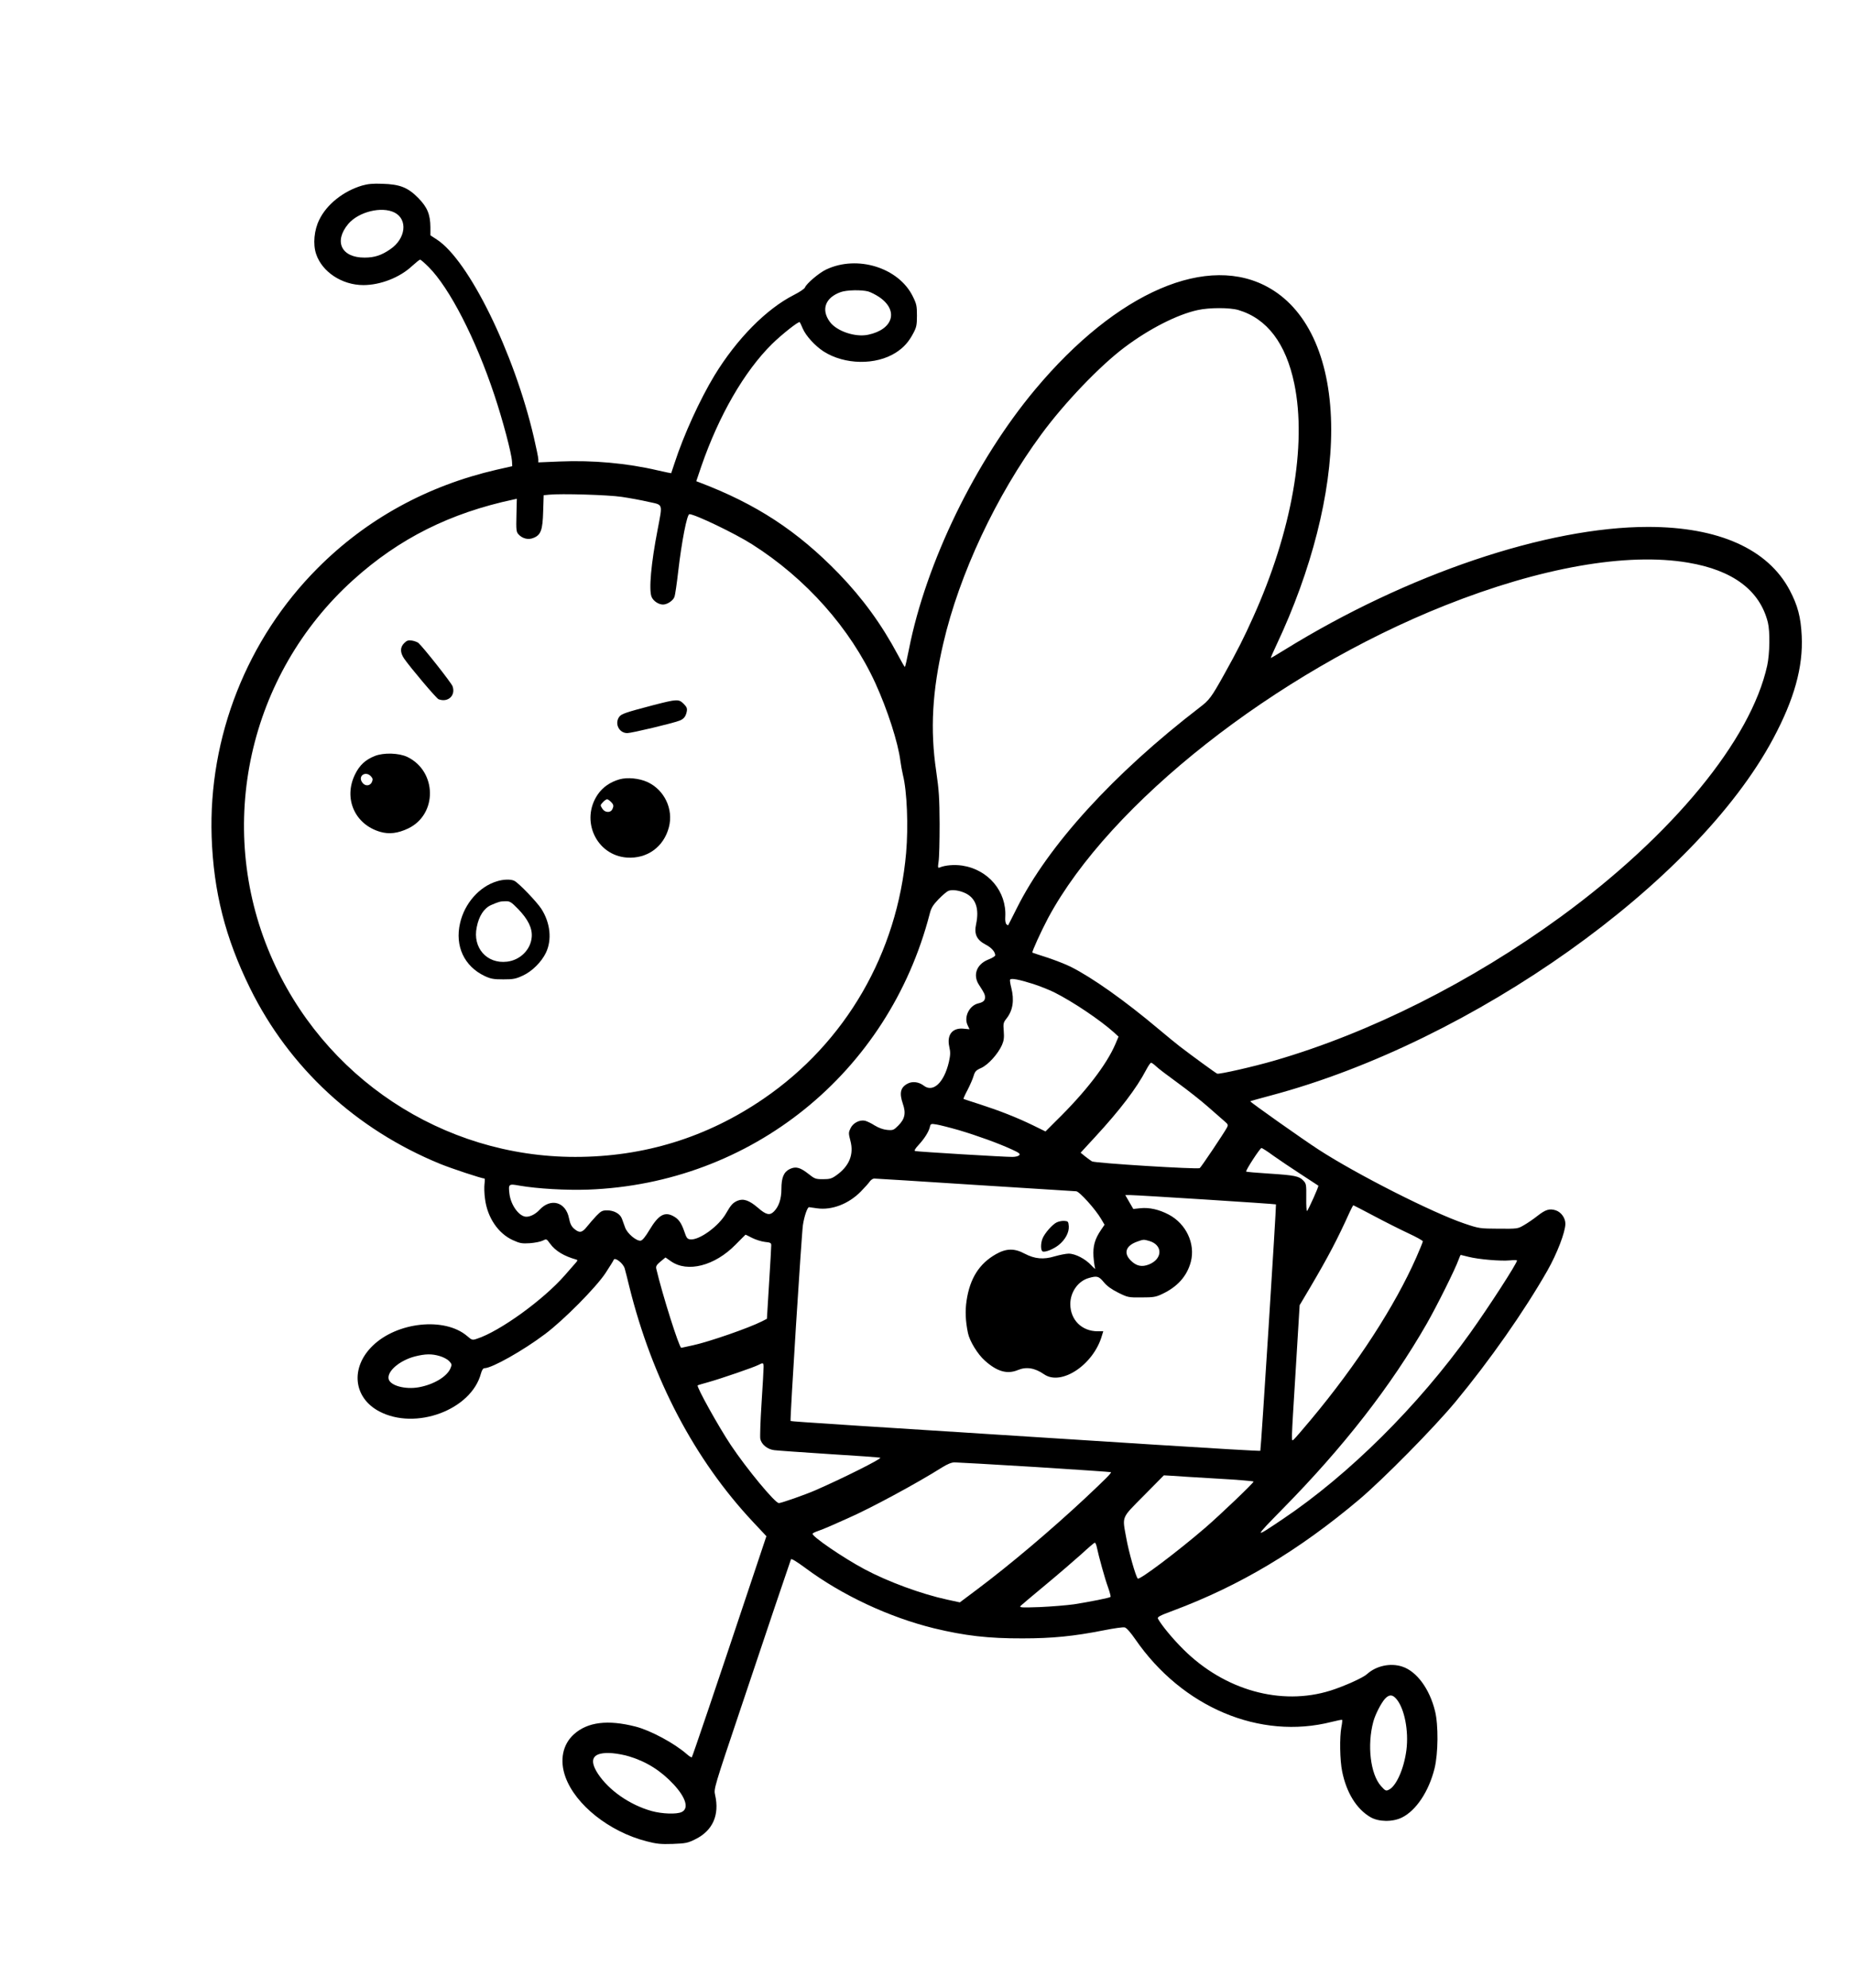 <?xml version="1.0" standalone="no"?>
<!DOCTYPE svg PUBLIC "-//W3C//DTD SVG 20010904//EN"
 "http://www.w3.org/TR/2001/REC-SVG-20010904/DTD/svg10.dtd">
<svg version="1.0" xmlns="http://www.w3.org/2000/svg"
 width="1456pt" height="1562pt" viewBox="0 0 1456 1562"
 preserveAspectRatio="xMidYMid meet">

<g transform="translate(0,1562) scale(0.1,-0.1)"
fill="#000000" stroke="none">
<path d="M2845 14162 c-147 -44 -277 -147 -336 -268 -41 -82 -51 -193 -25
-270 47 -141 204 -244 371 -244 135 0 287 60 383 150 30 27 58 50 63 50 5 0
35 -26 67 -58 164 -164 369 -562 517 -1007 65 -195 134 -454 138 -520 l2 -38
-124 -28 c-545 -126 -1022 -388 -1406 -774 -554 -556 -858 -1326 -832 -2110
15 -431 107 -794 302 -1190 308 -625 832 -1109 1494 -1380 88 -36 327 -115
348 -115 3 0 3 -19 0 -42 -3 -24 -2 -77 4 -117 18 -147 104 -274 221 -326 53
-24 70 -27 132 -23 39 3 84 12 100 20 30 15 30 15 57 -22 43 -59 109 -99 208
-127 11 -3 10 -8 -6 -26 -11 -12 -48 -55 -84 -96 -168 -193 -512 -442 -692
-500 -35 -12 -39 -11 -77 22 -176 150 -550 111 -743 -78 -175 -171 -151 -406
52 -514 286 -152 724 11 800 297 8 28 17 42 29 42 58 1 301 137 476 269 144
108 397 363 473 477 33 51 63 98 65 105 8 25 77 -28 87 -69 6 -20 22 -84 36
-142 180 -725 513 -1358 971 -1847 l106 -113 -133 -398 c-261 -783 -448 -1334
-453 -1339 -3 -3 -21 8 -40 25 -98 86 -285 186 -402 216 -219 56 -377 36 -484
-60 -90 -81 -114 -206 -67 -336 79 -219 345 -430 636 -505 81 -21 113 -24 207
-21 102 4 118 7 178 37 136 67 191 190 155 348 -11 48 -9 54 204 688 195 583
380 1131 392 1163 3 8 43 -16 112 -67 289 -215 659 -388 1013 -475 241 -58
425 -80 695 -79 234 0 403 17 636 63 80 16 155 27 167 23 14 -3 46 -40 82 -92
369 -536 980 -794 1544 -650 43 11 80 18 82 16 2 -2 0 -28 -6 -57 -15 -80 -12
-261 6 -348 34 -168 113 -296 223 -360 64 -37 172 -39 246 -3 112 55 212 205
257 386 29 117 31 342 4 450 -42 174 -144 313 -257 350 -93 31 -206 7 -279
-60 -31 -28 -178 -94 -285 -128 -389 -122 -833 2 -1156 323 -84 83 -172 190
-200 241 -7 14 11 24 119 64 524 196 985 471 1462 873 190 161 584 560 756
767 269 325 538 708 723 1032 76 134 141 303 141 368 0 45 -33 91 -75 105 -49
16 -80 7 -145 -44 -30 -24 -77 -56 -105 -72 -49 -29 -52 -29 -200 -28 -148 1
-152 1 -270 41 -248 84 -845 386 -1145 581 -119 77 -541 375 -536 379 1 2 77
23 167 47 1583 423 3335 1668 3941 2801 166 310 237 564 225 809 -7 147 -31
238 -94 358 -171 324 -559 498 -1113 498 -795 0 -1894 -371 -2855 -965 -58
-36 -107 -65 -109 -65 -3 0 17 46 44 103 276 585 430 1192 430 1690 0 532
-172 931 -480 1111 -484 284 -1204 -26 -1846 -794 -470 -562 -858 -1361 -992
-2042 -15 -76 -29 -138 -32 -138 -3 0 -27 42 -54 93 -129 242 -278 446 -465
640 -325 335 -648 547 -1096 717 l-24 9 40 118 c138 399 337 744 554 959 75
74 211 182 219 173 2 -2 13 -25 24 -51 25 -58 97 -136 163 -179 165 -106 412
-110 569 -9 61 39 101 84 137 153 24 45 28 64 28 137 0 76 -3 92 -33 152 -111
225 -435 326 -679 211 -57 -26 -158 -113 -168 -142 -3 -9 -42 -36 -88 -59
-216 -110 -448 -345 -623 -632 -115 -190 -242 -468 -314 -690 -14 -41 -25 -76
-26 -78 0 -1 -48 9 -105 22 -243 57 -511 81 -771 70 l-168 -7 0 24 c0 13 -16
91 -35 172 -155 667 -513 1395 -764 1556 l-49 32 0 64 c-1 100 -24 157 -96
230 -81 82 -143 107 -281 111 -74 3 -115 -1 -160 -14z m255 -212 c106 -54 89
-205 -33 -288 -69 -48 -124 -66 -202 -66 -182 -1 -244 126 -129 264 81 96 263
141 364 90z m3722 -620 c20 -6 58 -25 85 -43 156 -105 113 -255 -85 -297 -101
-22 -249 28 -302 102 -70 96 -35 190 86 233 46 17 164 19 216 5z m2909 -146
c225 -67 373 -262 439 -579 100 -484 -19 -1161 -325 -1838 -72 -160 -119 -254
-230 -453 -96 -172 -113 -195 -188 -252 -678 -521 -1192 -1086 -1437 -1577
-36 -71 -66 -132 -68 -134 -1 -3 -8 1 -14 7 -7 7 -11 32 -9 57 12 200 -133
373 -339 404 -62 9 -132 3 -174 -14 -17 -7 -18 -4 -11 46 5 30 8 162 8 294 -1
205 -5 266 -27 417 -48 324 -31 630 56 1003 126 544 416 1162 770 1642 182
248 460 538 653 683 194 146 415 259 577 294 90 20 252 20 319 0z m-4846
-1468 c61 -9 155 -26 210 -39 118 -26 112 -8 72 -220 -51 -262 -70 -473 -47
-527 14 -33 55 -60 90 -60 32 0 78 30 89 59 6 14 19 105 30 201 27 234 69 450
88 450 43 0 358 -151 493 -237 424 -269 770 -659 968 -1090 96 -211 179 -468
197 -613 4 -30 13 -80 20 -110 32 -126 43 -403 25 -610 -69 -790 -475 -1491
-1119 -1932 -445 -305 -941 -458 -1481 -458 -1042 0 -1984 624 -2395 1587
-435 1016 -172 2204 650 2946 361 326 763 527 1263 633 l23 5 -3 -129 c-3
-115 -1 -132 16 -150 30 -34 78 -46 119 -28 57 23 71 61 75 208 l4 127 41 4
c92 10 466 -1 572 -17z m8380 -517 c351 -59 563 -218 626 -469 18 -73 15 -246
-5 -339 -128 -584 -743 -1332 -1622 -1974 -704 -513 -1498 -912 -2249 -1130
-165 -48 -434 -109 -451 -103 -12 5 -192 136 -295 215 -26 20 -98 79 -160 131
-273 230 -527 409 -696 494 -38 19 -120 51 -183 72 -63 20 -116 38 -118 39 -6
5 69 169 123 271 484 902 1785 1927 3122 2458 747 297 1427 417 1908 335z
m-5675 -2599 c78 -40 105 -121 80 -240 -17 -79 3 -124 75 -162 46 -24 74 -56
75 -84 0 -7 -25 -22 -56 -34 -91 -37 -122 -122 -71 -199 40 -61 47 -76 47 -97
0 -26 -15 -39 -54 -48 -70 -17 -114 -107 -83 -171 l15 -32 -42 4 c-91 11 -138
-46 -117 -141 10 -44 9 -65 -3 -120 -38 -163 -125 -244 -199 -185 -37 28 -87
35 -125 15 -56 -29 -67 -73 -38 -158 26 -74 16 -120 -35 -171 -37 -37 -42 -39
-88 -35 -31 3 -67 16 -98 35 -26 17 -60 33 -75 37 -43 10 -95 -17 -115 -59
-16 -33 -16 -40 -1 -98 29 -108 -9 -200 -111 -272 -36 -26 -52 -30 -105 -30
-58 0 -65 3 -114 42 -65 51 -99 60 -146 38 -47 -23 -66 -66 -66 -157 0 -78
-20 -138 -59 -177 -33 -33 -62 -26 -125 29 -67 58 -114 75 -160 56 -36 -15
-53 -33 -90 -98 -57 -102 -212 -214 -282 -206 -24 3 -30 11 -48 65 -23 66 -45
97 -88 119 -67 35 -115 6 -183 -107 -34 -57 -57 -85 -71 -87 -33 -5 -106 57
-122 103 -8 22 -19 53 -25 69 -14 39 -62 66 -116 66 -38 0 -48 -5 -85 -43 -22
-24 -56 -62 -74 -85 -38 -48 -59 -52 -100 -17 -22 19 -32 39 -41 83 -25 128
-142 162 -231 67 -31 -34 -72 -55 -104 -55 -56 0 -122 90 -133 180 -9 78 -7
80 81 64 139 -24 366 -37 536 -31 1284 47 2361 916 2685 2166 12 48 26 70 69
115 29 30 64 60 77 66 31 13 91 4 139 -20z m528 -711 c53 -17 127 -47 164 -65
148 -74 363 -219 470 -315 l37 -34 -25 -59 c-70 -163 -235 -377 -466 -603
l-83 -83 -100 49 c-128 62 -258 113 -415 164 -69 22 -127 41 -129 43 -2 2 12
34 32 71 19 37 41 87 47 109 11 36 19 45 60 63 55 25 131 109 163 180 15 35
18 58 14 110 -5 60 -3 67 23 100 49 63 61 143 36 241 -8 30 -12 59 -9 63 8 13
70 1 181 -34z m967 -648 c16 -16 93 -74 170 -130 77 -56 185 -141 239 -189 55
-48 113 -99 129 -113 27 -23 29 -28 17 -50 -22 -41 -200 -307 -213 -317 -15
-11 -825 39 -847 53 -8 5 -32 22 -52 38 l-37 30 116 126 c192 208 324 381 398
523 17 32 34 58 40 58 5 0 23 -13 40 -29z m-1550 -501 c145 -43 313 -104 417
-152 55 -25 66 -34 57 -44 -6 -8 -30 -14 -53 -14 -59 -1 -748 41 -765 46 -9 3
-1 18 26 47 47 51 79 102 89 140 6 28 8 29 52 22 24 -4 104 -24 177 -45z
m2468 -199 c45 -32 143 -98 217 -146 74 -48 137 -89 139 -91 5 -5 -80 -193
-89 -199 -4 -3 -7 44 -6 104 1 103 0 111 -23 135 -33 35 -68 42 -270 55 -96 6
-177 13 -179 16 -7 7 109 185 120 185 5 0 47 -26 91 -59z m-2338 -231 c428
-27 784 -50 791 -50 25 0 154 -144 197 -219 l26 -44 -28 -41 c-48 -71 -64
-126 -59 -208 3 -40 9 -82 13 -93 5 -10 -8 -1 -29 22 -46 51 -126 93 -179 93
-21 0 -70 -10 -109 -21 -88 -27 -157 -21 -237 21 -80 43 -144 42 -225 -4 -131
-74 -205 -190 -231 -365 -12 -79 -9 -161 11 -256 13 -62 76 -166 133 -216 96
-86 175 -108 258 -74 67 28 133 18 207 -33 136 -94 391 77 455 306 l10 32 -44
0 c-125 0 -215 90 -215 214 0 95 62 182 147 205 63 18 77 14 116 -33 25 -31
62 -57 114 -83 75 -37 80 -38 183 -37 91 0 112 3 160 26 122 57 197 141 227
254 37 142 -37 299 -174 371 -76 40 -152 57 -222 50 l-56 -6 -32 55 -31 54 42
0 c52 0 1138 -69 1142 -73 4 -4 -118 -1931 -123 -1936 -2 -3 -376 19 -831 48
-2411 153 -2856 182 -2860 186 -6 6 86 1467 97 1540 10 68 35 140 48 140 4 -1
33 -5 64 -9 115 -16 246 34 342 131 31 32 64 68 72 81 9 12 24 22 34 22 9 0
368 -22 796 -50z m3131 -244 c88 -47 210 -108 272 -137 61 -28 112 -57 112
-62 0 -6 -23 -62 -51 -126 -169 -383 -464 -839 -828 -1275 -65 -78 -125 -147
-134 -155 -22 -18 -23 -57 14 544 l31 510 83 140 c143 243 214 378 311 593 13
28 26 52 28 52 2 0 75 -38 162 -84z m-4885 -173 c28 -14 73 -28 100 -31 42 -4
49 -8 49 -26 0 -11 -7 -146 -17 -299 l-17 -279 -39 -20 c-103 -52 -413 -160
-542 -188 -49 -11 -90 -20 -92 -20 -16 0 -148 416 -196 620 -5 20 1 31 33 58
l39 32 43 -30 c130 -91 344 -36 507 130 42 42 77 78 79 79 1 0 25 -11 53 -26z
m3118 -23 c109 -31 108 -141 -1 -185 -56 -22 -99 -13 -143 31 -59 59 -39 117
52 149 47 17 50 17 92 5z m2510 -125 c77 -20 254 -35 324 -28 31 3 57 3 57 -1
0 -22 -219 -361 -369 -571 -409 -573 -955 -1114 -1472 -1461 -229 -154 -229
-153 -4 77 483 490 855 969 1136 1459 81 142 224 429 250 503 7 20 15 37 17
37 2 0 30 -7 61 -15z m-8083 -780 c28 -8 61 -26 73 -39 21 -23 23 -28 11 -56
-27 -66 -132 -129 -250 -150 -106 -19 -223 13 -236 64 -15 60 84 146 205 178
83 21 134 22 197 3z m2544 -87 c0 -18 -7 -145 -16 -281 -9 -137 -13 -264 -10
-282 9 -44 55 -82 109 -89 23 -3 219 -17 436 -31 216 -13 396 -26 398 -29 9
-9 -296 -162 -512 -256 -78 -34 -266 -100 -285 -100 -30 0 -251 267 -377 455
-96 144 -272 460 -261 470 2 2 39 13 83 25 100 28 362 118 395 136 36 19 40
18 40 -18z m2130 -784 c327 -21 597 -39 599 -41 7 -5 -41 -53 -204 -206 -268
-250 -587 -520 -847 -715 l-136 -102 -97 21 c-204 44 -468 141 -653 240 -170
91 -418 261 -407 279 3 5 22 14 43 21 20 7 64 24 97 39 33 15 94 42 135 60
175 76 549 278 740 399 43 27 77 41 100 41 19 0 303 -16 630 -36z m1423 -91
c163 -9 297 -20 297 -24 0 -11 -263 -262 -380 -363 -216 -186 -517 -413 -530
-399 -16 16 -71 210 -90 317 -32 177 -43 152 138 335 l157 159 55 -3 c30 -3
189 -12 353 -22z m-937 -530 c19 -89 67 -261 90 -323 14 -39 23 -74 20 -77 -7
-8 -161 -38 -286 -58 -58 -8 -179 -18 -270 -22 -146 -5 -163 -4 -150 10 8 8
96 82 196 165 99 82 225 191 280 240 54 50 102 91 106 91 4 1 10 -11 14 -26z
m2357 -1203 c63 -75 97 -250 78 -400 -19 -148 -81 -287 -140 -313 -21 -10 -27
-7 -60 30 -83 93 -110 321 -60 506 15 56 61 146 92 180 33 35 59 34 90 -3z
m-6027 -451 c137 -42 248 -113 347 -219 98 -106 122 -191 62 -218 -40 -18
-152 -14 -233 8 -173 48 -338 163 -424 294 -76 117 -38 172 113 161 37 -3 98
-14 135 -26z"/>
<path d="M3176 10567 c-33 -33 -33 -73 -1 -121 45 -66 254 -314 271 -320 74
-28 136 29 110 102 -10 28 -233 310 -269 341 -8 6 -31 15 -50 18 -29 4 -40 1
-61 -20z"/>
<path d="M5135 10080 c-221 -58 -253 -69 -270 -93 -37 -53 -1 -127 64 -127 34
0 354 76 411 98 33 13 48 32 56 70 5 26 1 36 -24 62 -39 38 -51 38 -237 -10z"/>
<path d="M2945 9680 c-73 -29 -120 -72 -155 -144 -93 -188 -3 -394 198 -452
69 -20 138 -12 220 27 230 111 226 447 -6 561 -66 32 -187 36 -257 8z m-30
-160 c15 -17 16 -24 7 -45 -15 -33 -56 -34 -77 -1 -34 51 29 91 70 46z"/>
<path d="M4869 9497 c-74 -21 -133 -62 -172 -119 -139 -204 -11 -479 229 -496
159 -11 290 84 330 239 37 142 -36 294 -170 355 -64 29 -156 38 -217 21z m-69
-177 c23 -23 24 -33 10 -61 -14 -26 -55 -24 -74 3 -9 12 -16 26 -16 30 0 11
38 48 50 48 6 0 19 -9 30 -20z"/>
<path d="M3903 8695 c-138 -42 -253 -174 -288 -328 -42 -181 33 -340 194 -416
47 -22 70 -26 146 -26 78 0 98 4 152 29 73 33 147 107 182 179 50 103 35 237
-36 347 -37 56 -175 200 -211 219 -27 14 -87 13 -139 -4z m168 -217 c79 -82
113 -152 107 -221 -8 -99 -91 -181 -194 -193 -159 -19 -272 110 -238 271 17
88 57 149 113 174 63 27 71 29 113 30 34 1 45 -6 99 -61z"/>
<path d="M8304 6016 c-34 -15 -97 -87 -113 -129 -15 -39 -14 -94 2 -100 20 -8
86 19 126 51 51 41 82 98 79 147 -3 37 -6 40 -33 42 -16 2 -44 -3 -61 -11z"/>
</g>
</svg>
